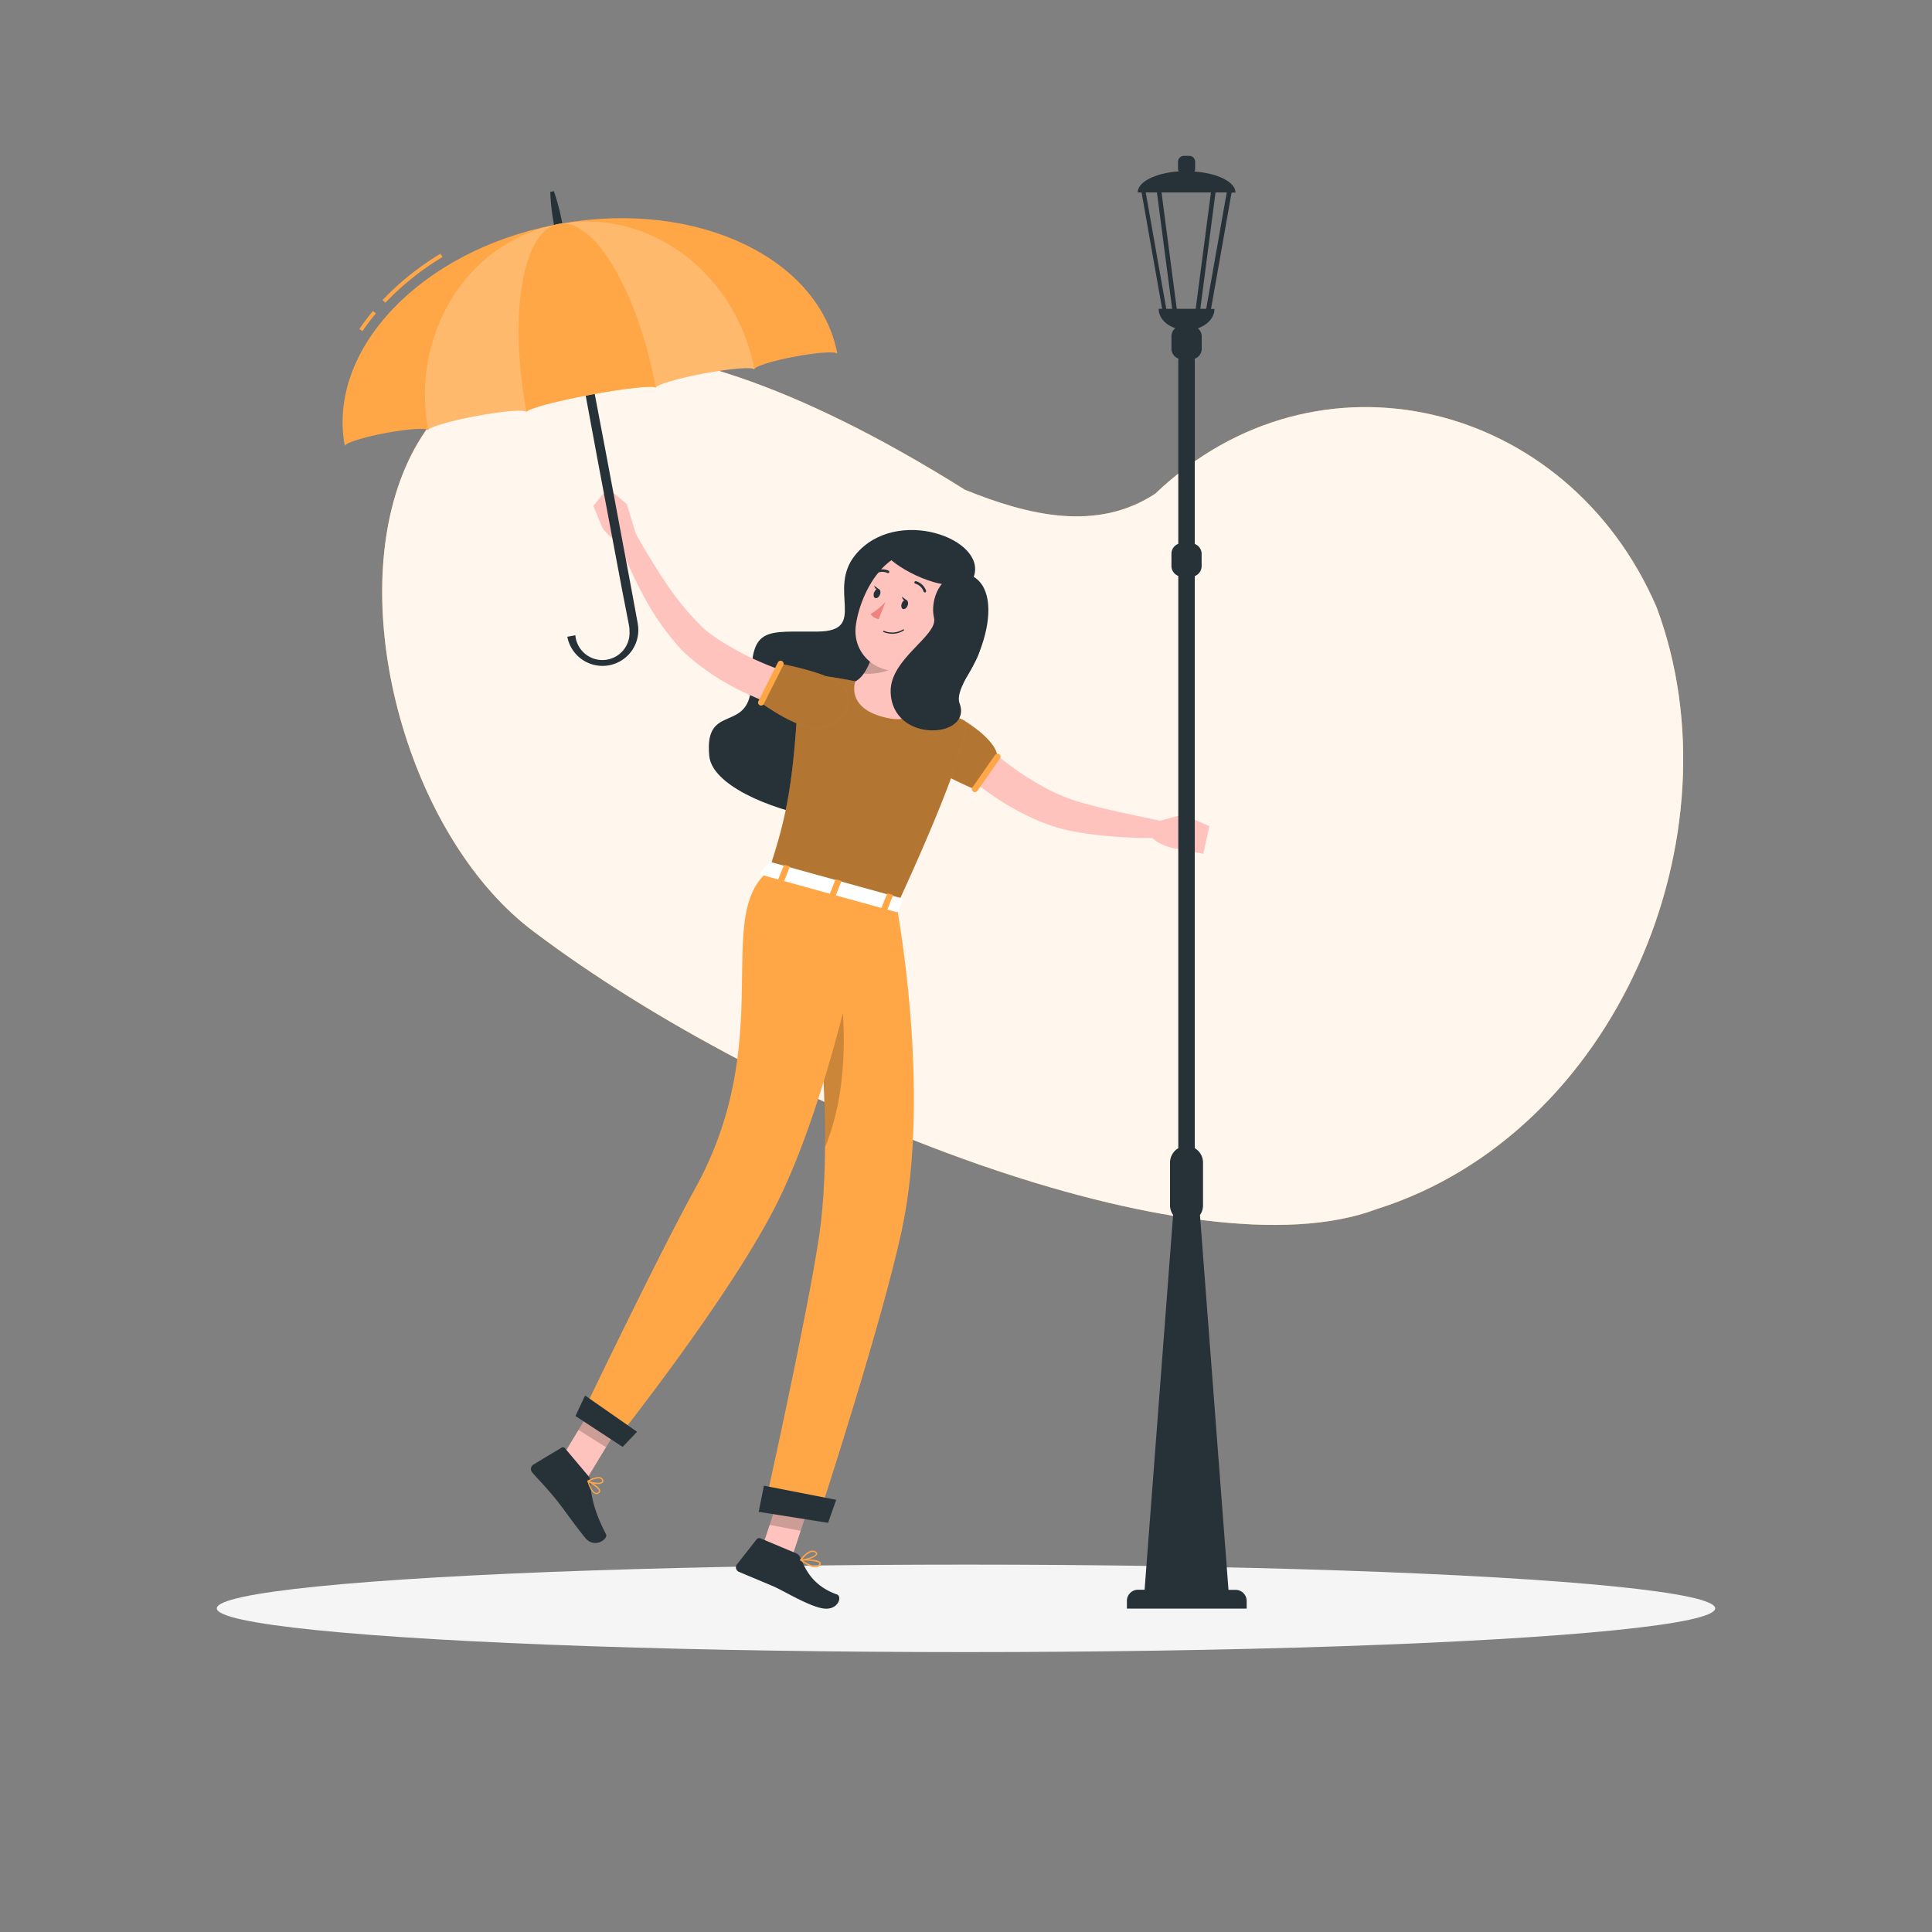<svg xmlns="http://www.w3.org/2000/svg" viewBox="0 0 500 500"><rect x="0" y="0" width="500" height="500" fill="#808080" stroke="none"/><g id="freepik--background-simple--inject-48"><path d="M249.72,126.75C71.22,14.83,75.73,194.28,138,241c62.23,47,171.46,89.6,218.23,71.93,62.13-19.55,94.47-96.92,72.5-155.77C405.67,103.6,340.87,87.76,299,127.75,283.85,137.75,266,133.36,249.72,126.75Z" style="fill:#FFA747"></path><path d="M249.72,126.75C71.22,14.83,75.73,194.28,138,241c62.23,47,171.46,89.6,218.23,71.93,62.13-19.55,94.47-96.92,72.5-155.77C405.67,103.6,340.87,87.76,299,127.75,283.85,137.75,266,133.36,249.72,126.75Z" style="fill:#fff;opacity:0.9"></path></g><g id="freepik--Shadow--inject-48"><ellipse id="freepik--path--inject-48" cx="250" cy="416.24" rx="193.89" ry="11.32" style="fill:#f5f5f5"></ellipse></g><g id="freepik--Character--inject-48"><path d="M221.4,143.56c-7.51,9.11,3.38,19.75-9.73,19.89s-17.34-1.56-17.23,12.77-12.33,5-10.88,19.45,55.76,25.19,55.52,9.41-8.23-17.55,2.32-21.66,19.85-28.48,10.6-34.14C255.56,139.44,231.89,130.82,221.4,143.56Z" style="fill:#263238"></path><path d="M250.84,189.06c.71.71,1.61,1.55,2.44,2.32s1.72,1.56,2.61,2.31c1.79,1.49,3.57,3,5.45,4.36a71.75,71.75,0,0,0,11.73,7.13c1,.44,2.06.92,3.07,1.3s2.09.73,3.18,1.07c2.21.66,4.53,1.24,6.86,1.79,4.66,1.09,9.44,2.09,14.18,3.1l-.39,4.44a124.57,124.57,0,0,1-15-.68c-2.5-.26-5-.6-7.55-1.11-1.28-.26-2.56-.54-3.89-.94s-2.52-.87-3.78-1.32a66.86,66.86,0,0,1-13.67-7.53,75.87,75.87,0,0,1-6.12-4.71c-1-.83-1.94-1.68-2.88-2.56s-1.84-1.74-2.83-2.79Z" style="fill:#ffc3bd"></path><path d="M249.74,186.61c9.11,5.82,8.37,9.4,8.37,9.4l-5.73,8.29s-14.6-5.86-15.52-10.44C235.9,189.09,245.32,183.79,249.74,186.61Z" style="fill:#FFA747"></path><path d="M249.74,186.61c9.11,5.82,8.37,9.4,8.37,9.4l-5.73,8.29s-14.6-5.86-15.52-10.44C235.9,189.09,245.32,183.79,249.74,186.61Z" style="opacity:0.3"></path><path d="M258.61,195.19h0a.78.78,0,0,1,.19,1.09l-5.86,8.4a.78.78,0,0,1-1.09.19h0a.77.77,0,0,1-.19-1.09l5.86-8.39A.79.79,0,0,1,258.61,195.19Z" style="fill:#FFA747"></path><path d="M298.88,212.75l7.29-1.93L305,219.7s-5.65-.38-8.23-4.52Z" style="fill:#ffc3bd"></path><polygon points="312.97 213.81 311.41 220.97 305.01 219.7 306.17 210.82 312.97 213.81" style="fill:#ffc3bd"></polygon><polygon points="196.35 403.23 204.12 405.56 210.5 386.19 202.74 383.86 196.35 403.23" style="fill:#ffc3bd"></polygon><polygon points="144.78 378.21 151.9 382.69 162.09 365.87 154.97 361.4 144.78 378.21" style="fill:#ffc3bd"></polygon><path d="M152.31,382.05l-6.11-7.26a.68.68,0,0,0-.88-.14l-7.31,4.4a1.35,1.35,0,0,0-.28,2c2.17,2.49,3.35,3.59,6,6.78,1.65,2,5.54,7.57,7.83,10.28s6,.21,5.25-1.12c-3.18-6-4-10.61-4-13.52A2.24,2.24,0,0,0,152.31,382.05Z" style="fill:#263238"></path><path d="M206.05,402l-9.24-3.88a.84.84,0,0,0-1,.26l-5.08,6.47a1.25,1.25,0,0,0,.51,1.94c3.25,1.39,4.8,2,8.86,3.73,2.51,1.05,9.39,5.32,13.11,5.77s4.85-3.13,3.38-3.65c-6.56-2.32-8.31-6.95-9.48-9.58A2.05,2.05,0,0,0,206.05,402Z" style="fill:#263238"></path><polygon points="210.5 386.2 207.21 396.18 199.18 394.64 202.73 383.87 210.5 386.2" style="opacity:0.2"></polygon><polygon points="154.97 361.4 162.09 365.88 156.83 374.54 149.71 370.07 154.97 361.4" style="opacity:0.2"></polygon><path d="M249.74,186.61s3.31,2.26-17.69,47.89L199,225.34c4.28-13.31,6.59-21.6,7.81-51a100.92,100.92,0,0,1,14.55,2,109,109,0,0,1,15,4.16A143.1,143.1,0,0,1,249.74,186.61Z" style="fill:#FFA747"></path><path d="M249.74,186.61s3.31,2.26-17.69,47.89L199,225.34c4.28-13.31,6.59-21.6,7.81-51a100.92,100.92,0,0,1,14.55,2,109,109,0,0,1,15,4.16A143.1,143.1,0,0,1,249.74,186.61Z" style="opacity:0.3"></path><path d="M227.51,159.87c-.39,5.1-1.89,14.21-6.17,16.5,0,0-2.64,7.16,8.35,9.45,8.79,1.83,6.67-5.29,6.67-5.29-5-2.78-1.92-7.7-1-13.21Z" style="fill:#ffc3bd"></path><path d="M227.51,159.88c-.31,4.09-1.34,10.79-4,14.44,3,.3,7.84-.63,9.2-2.89a33.09,33.09,0,0,0,1.69-5Z" style="opacity:0.2"></path><path d="M247.55,159.24c-3.56,7.6-4.9,10.89-10.41,13.33-8.29,3.67-16.84-2.36-15.63-10.86,1.09-7.66,6.72-18.79,15.57-18.88A11.45,11.45,0,0,1,247.55,159.24Z" style="fill:#ffc3bd"></path><path d="M249.5,151.08c-7.33,2-19.06-5.16-20.32-7.79,7.95-3.21,16.57-2.41,19.78.71S249.5,151.08,249.5,151.08Z" style="fill:#263238"></path><path d="M247.4,167.8a6.14,6.14,0,0,1-4.5,1.32c-2.13-.25-2.39-2.35-1.12-3.94,1.14-1.44,3.63-3,5.45-2A2.76,2.76,0,0,1,247.4,167.8Z" style="fill:#ffc3bd"></path><path d="M249.06,148.89c-5.58-.72-8.45,6.36-7.34,11S230.34,170.44,230.5,179c.25,13.54,21.33,12.17,17.83,3-1.18-3.12,3.44-8.89,4.84-12.5C256.31,161.32,253.33,149.44,249.06,148.89Z" style="fill:#263238"></path><path d="M232.05,234.5s9.08,47.69,1.36,83.76c-5.17,24.16-21.13,73-21.13,73l-14.58-.38s11.42-51.22,14.34-71.36c5-34.46-4.21-91.7-4.21-91.7Z" style="fill:#FFA747"></path><path d="M216.4,247.62l-4.94,9.26a399.72,399.72,0,0,1,2.06,40C221,278.82,218,256.9,216.4,247.62Z" style="opacity:0.2"></path><polygon points="214.3 394.11 196.35 391.26 197.7 384.5 216.41 388.15 214.3 394.11" style="fill:#263238"></polygon><path d="M224.8,232.59s-8.88,48.93-23.59,78.56c-11.88,23.93-41.51,61.21-41.51,61.21L151.6,364s19.33-40.24,28.16-56.14c21.66-39,4.54-70.7,19.22-82.53Z" style="fill:#FFA747"></path><polygon points="161.14 374.46 148.92 366.46 151.42 361.16 164.87 370.54 161.14 374.46" style="fill:#263238"></polygon><path d="M199,223.26l-2.31,2.55c-.18.2,0,.51.41.61L231.8,236c.3.09.59,0,.66-.17l1.12-2.88c.08-.2-.13-.45-.46-.54l-33.49-9.27A.67.67,0,0,0,199,223.26Z" style="fill:#fff"></path><path d="M202.48,228.25l-.89-.25c-.18-.05-.29-.18-.25-.28l1.49-3.73c0-.11.22-.16.4-.11l.9.25c.17.05.29.18.24.28l-1.48,3.73A.35.35,0,0,1,202.48,228.25Z" style="fill:#FFA747"></path><path d="M229.19,235.65l-.89-.25c-.18-.05-.29-.18-.25-.29l1.49-3.73c0-.11.22-.16.4-.11l.9.25c.18,0,.29.18.24.29l-1.48,3.73C229.56,235.65,229.37,235.7,229.19,235.65Z" style="fill:#FFA747"></path><path d="M215.84,232l-.9-.25c-.18,0-.29-.18-.24-.29l1.48-3.73c0-.11.23-.15.41-.1l.89.24c.18.05.29.18.25.29l-1.49,3.73C216.2,232,216,232,215.84,232Z" style="fill:#FFA747"></path><path d="M234.88,156.75c-.25.63-.79,1-1.2.85s-.55-.81-.3-1.44.79-1,1.2-.85S235.13,156.12,234.88,156.75Z" style="fill:#263238"></path><path d="M227.72,153.92c-.26.63-.79,1-1.21.85s-.55-.81-.29-1.45.78-1,1.2-.85S228,153.28,227.72,153.92Z" style="fill:#263238"></path><path d="M227.59,152.58l-1.35-1S226.55,153,227.59,152.58Z" style="fill:#263238"></path><path d="M229.18,155.76a18.42,18.42,0,0,1-3.86,3.15,2.92,2.92,0,0,0,2.09,1.31Z" style="fill:#ed847e"></path><path d="M229.87,163.92a6.15,6.15,0,0,1-1.2-.35.17.17,0,0,1-.1-.22.18.18,0,0,1,.22-.09,5.4,5.4,0,0,0,4.9-.35.17.17,0,0,1,.23,0,.15.15,0,0,1,0,.23A5.48,5.48,0,0,1,229.87,163.92Z" style="fill:#263238"></path><path d="M239.29,153.32a.33.33,0,0,1-.25-.21,3.22,3.22,0,0,0-2.14-2.05.34.34,0,0,1-.25-.4.33.33,0,0,1,.4-.25,3.87,3.87,0,0,1,2.61,2.46.34.34,0,0,1-.19.43A.37.37,0,0,1,239.29,153.32Z" style="fill:#263238"></path><path d="M226.54,148.48a.32.32,0,0,1-.28-.17.33.33,0,0,1,.13-.45,3.87,3.87,0,0,1,3.58-.16.32.32,0,0,1,.14.45.33.33,0,0,1-.45.13,3.24,3.24,0,0,0-2.95.16A.33.33,0,0,1,226.54,148.48Z" style="fill:#263238"></path><path d="M207.38,184.4c-.86-.19-1.53-.35-2.27-.54s-1.43-.4-2.14-.61c-1.4-.44-2.8-.89-4.17-1.4a85.9,85.9,0,0,1-8.05-3.55,66.54,66.54,0,0,1-7.59-4.55l-1.8-1.31c-.6-.45-1.17-.93-1.75-1.39l-.87-.71-.9-.79c-.58-.53-1.15-1.07-1.67-1.63a66,66,0,0,1-10-14.44c-1.34-2.52-2.57-5.08-3.73-7.66s-2.19-5.19-3.12-7.92l4.1-1.75c1.3,2.34,2.65,4.75,4.07,7.07s2.82,4.65,4.34,6.88a71.36,71.36,0,0,0,9.88,12.16c.45.42.91.81,1.37,1.19l.7.55.79.55c.53.36,1,.75,1.58,1.1l1.63,1a76.07,76.07,0,0,0,6.84,3.69q3.54,1.65,7.25,3c1.22.45,2.47.86,3.71,1.25l1.86.54c.6.17,1.27.35,1.76.47Z" style="fill:#ffc3bd"></path><path d="M164.86,139.17l-2.65-8.74-6.3,6.2s2.64,3.86,6.14,4.19Z" style="fill:#ffc3bd"></path><polygon points="157.3 126.36 153.55 130.92 155.91 136.63 162.21 130.43 157.3 126.36" style="fill:#ffc3bd"></polygon><path d="M148.9,164.4a7,7,0,0,0,14-1.21c0-.31,0-.62-.06-.93l-.07-.46-.1-.54L161,152.69l-6.46-34.3-6.36-34.31L145,66.92l-1.59-8.58a57.1,57.1,0,0,1-1-8.69l.93-.17a56,56,0,0,1,2.2,8.46l1.63,8.57,3.27,17.14,6.51,34.29,6.42,34.31,1.58,8.58.1.53.08.62a10.31,10.31,0,0,1,.07,1.24,9.71,9.71,0,0,1-.38,2.46,9.27,9.27,0,0,1-18-.89Z" style="fill:#263238"></path><path d="M99.74,78.34,99,77.66a71.65,71.65,0,0,1,15-12l.52.86A70.83,70.83,0,0,0,99.74,78.34Z" style="fill:#FFA747"></path><path d="M93.81,85.71,93,85.15a56.65,56.65,0,0,1,3.53-4.67l.76.64C96,82.61,94.86,84.16,93.81,85.71Z" style="fill:#FFA747"></path><path d="M89.24,115.45c-.14-.75,4.58-2.26,10.54-3.38s10.91-1.42,11-.67c-.14-.75,5.44-2.42,12.47-3.74s12.83-1.78,13-1c-.14-.74,7.23-2.75,16.46-4.48s16.83-2.53,17-1.79c-.13-.74,5.44-2.42,12.47-3.74s12.85-1.78,13-1c-.14-.74,4.57-2.25,10.53-3.37s10.91-1.42,11-.68c-4.67-24.89-36.42-39.88-71.2-33.78l-1.09.2-1.09.21C108.72,65.07,84.57,90.56,89.24,115.45Z" style="fill:#FFA747"></path><path d="M110.83,111.4c-.14-.75,5.44-2.42,12.47-3.74s12.83-1.78,13-1c-.14-.74,7.23-2.75,16.46-4.48s16.83-2.53,17-1.79c-.13-.74,5.44-2.42,12.47-3.74s12.85-1.78,13-1c-4.65-24.75-26.72-41.47-49.62-37.83l-1.09.2-1.09.21C120.69,63.05,106.18,86.64,110.83,111.4Z" style="fill:#fff;opacity:0.2"></path><path d="M136.27,106.62c-.14-.74,7.23-2.75,16.46-4.48s16.83-2.53,17-1.79c-4.72-25.15-16-44.14-25.25-42.41S131.55,81.47,136.27,106.62Z" style="fill:#FFA747"></path><path d="M218.88,178.56c-1.53-4-17-6.81-17-6.81l-5,10.08s10.8,8,16.07,6.51C217.44,187.08,220.84,183.62,218.88,178.56Z" style="fill:#FFA747"></path><path d="M218.88,178.56c-1.53-4-17-6.81-17-6.81l-5,10.08s10.8,8,16.07,6.51C217.44,187.08,220.84,183.62,218.88,178.56Z" style="opacity:0.3"></path><path d="M196.6,182.51h0a.78.78,0,0,1-.35-1l5.07-10.08a.78.78,0,0,1,1.05-.35h0a.78.78,0,0,1,.34,1.05l-5.06,10.08A.78.78,0,0,1,196.6,182.51Z" style="fill:#FFA747"></path><path d="M154.32,386.68a1.24,1.24,0,0,0,.73-.28.67.67,0,0,0,.29-.59c-.09-1.06-2.77-2.49-3.07-2.65a.17.17,0,0,0-.18,0,.15.15,0,0,0-.06.17c.3,1.08,1,2.93,2,3.27A1,1,0,0,0,154.32,386.68Zm-1.85-3c.91.52,2.48,1.54,2.54,2.19a.33.33,0,0,1-.16.29.79.79,0,0,1-.75.18C153.53,386.11,152.93,385.13,152.47,383.65Z" style="fill:#FFA747"></path><path d="M154.73,384.07a1.92,1.92,0,0,0,1.21-.31.67.67,0,0,0,.15-.82,1.05,1.05,0,0,0-.63-.59c-1.14-.4-3.26.76-3.35.81a.16.16,0,0,0-.08.14.15.15,0,0,0,.07.15A6.1,6.1,0,0,0,154.73,384.07Zm.17-1.47a1.29,1.29,0,0,1,.45.07.66.66,0,0,1,.43.4c.1.26,0,.37-.06.44-.5.42-2.26.18-3.16-.2A6.2,6.2,0,0,1,154.9,382.6Z" style="fill:#FFA747"></path><path d="M209.52,405.26a3.27,3.27,0,0,0,2,.32,1.18,1.18,0,0,0,.82-.67.53.53,0,0,0,0-.57c-.6-.92-4.6-.78-5.06-.76a.16.16,0,0,0-.15.12.16.16,0,0,0,.06.18A13.22,13.22,0,0,0,209.52,405.26Zm2.15-1a.7.7,0,0,1,.34.23.24.24,0,0,1,0,.24.88.88,0,0,1-.61.5c-1,.25-2.74-.76-3.65-1.36A12.39,12.39,0,0,1,211.67,404.29Z" style="fill:#FFA747"></path><path d="M207.16,403.9h.07c1.18,0,4-.8,4.25-1.69.05-.19,0-.47-.42-.71-1.72-1-3.88,2-4,2.14a.17.17,0,0,0,0,.17A.3.3,0,0,0,207.16,403.9Zm3.62-2.17.12.07c.3.17.27.29.25.33-.15.57-2.24,1.32-3.57,1.43C208.13,402.89,209.61,401.25,210.78,401.73Z" style="fill:#FFA747"></path><path d="M234.75,155.41l-1.35-1S233.71,155.87,234.75,155.41Z" style="fill:#263238"></path></g><g id="freepik--Streetlight--inject-48"><path d="M319.62,411.45h-1.69l-7.38-97a4.26,4.26,0,0,0,.79-2.48V300.87a4.34,4.34,0,0,0-2.13-3.72V149.09a2.77,2.77,0,0,0,1.77-2.57v-3.18a2.76,2.76,0,0,0-1.77-2.56V93.36a2.73,2.73,0,0,0-.06-.5A2.75,2.75,0,0,0,311,90.27V87.1a2.74,2.74,0,0,0-1-2.14c2.53-.86,4.3-2.79,4.3-5h-.89l5.32-30.12h1c0-2.75-4.6-5-10.62-5.45a1.46,1.46,0,0,0,.19-.72V41.87a1.54,1.54,0,0,0-1.54-1.54h-1.36a1.54,1.54,0,0,0-1.53,1.54v1.76a1.46,1.46,0,0,0,.19.72c-6,.43-10.62,2.7-10.62,5.45h1l5.32,30.12h-.89c0,2.25,1.76,4.18,4.3,5a2.74,2.74,0,0,0-1,2.14v3.17a2.75,2.75,0,0,0,1.83,2.59,2.07,2.07,0,0,0-.06.5v47.42a2.76,2.76,0,0,0-1.77,2.56v3.18a2.77,2.77,0,0,0,1.77,2.57V297.15a4.35,4.35,0,0,0-2.14,3.72v11.07a4.27,4.27,0,0,0,.8,2.48l-7.38,97h-1.7a2.88,2.88,0,0,0-2.88,2.89v2h31v-2A2.89,2.89,0,0,0,319.62,411.45ZM304.54,79.92,300.6,49.8h12.79l-3.94,30.12Zm7.62,0h-1.52l3.94-30.12h2.9ZM296.51,49.8h2.9l3.94,30.12h-1.52Z" style="fill:#263238"></path></g></svg>